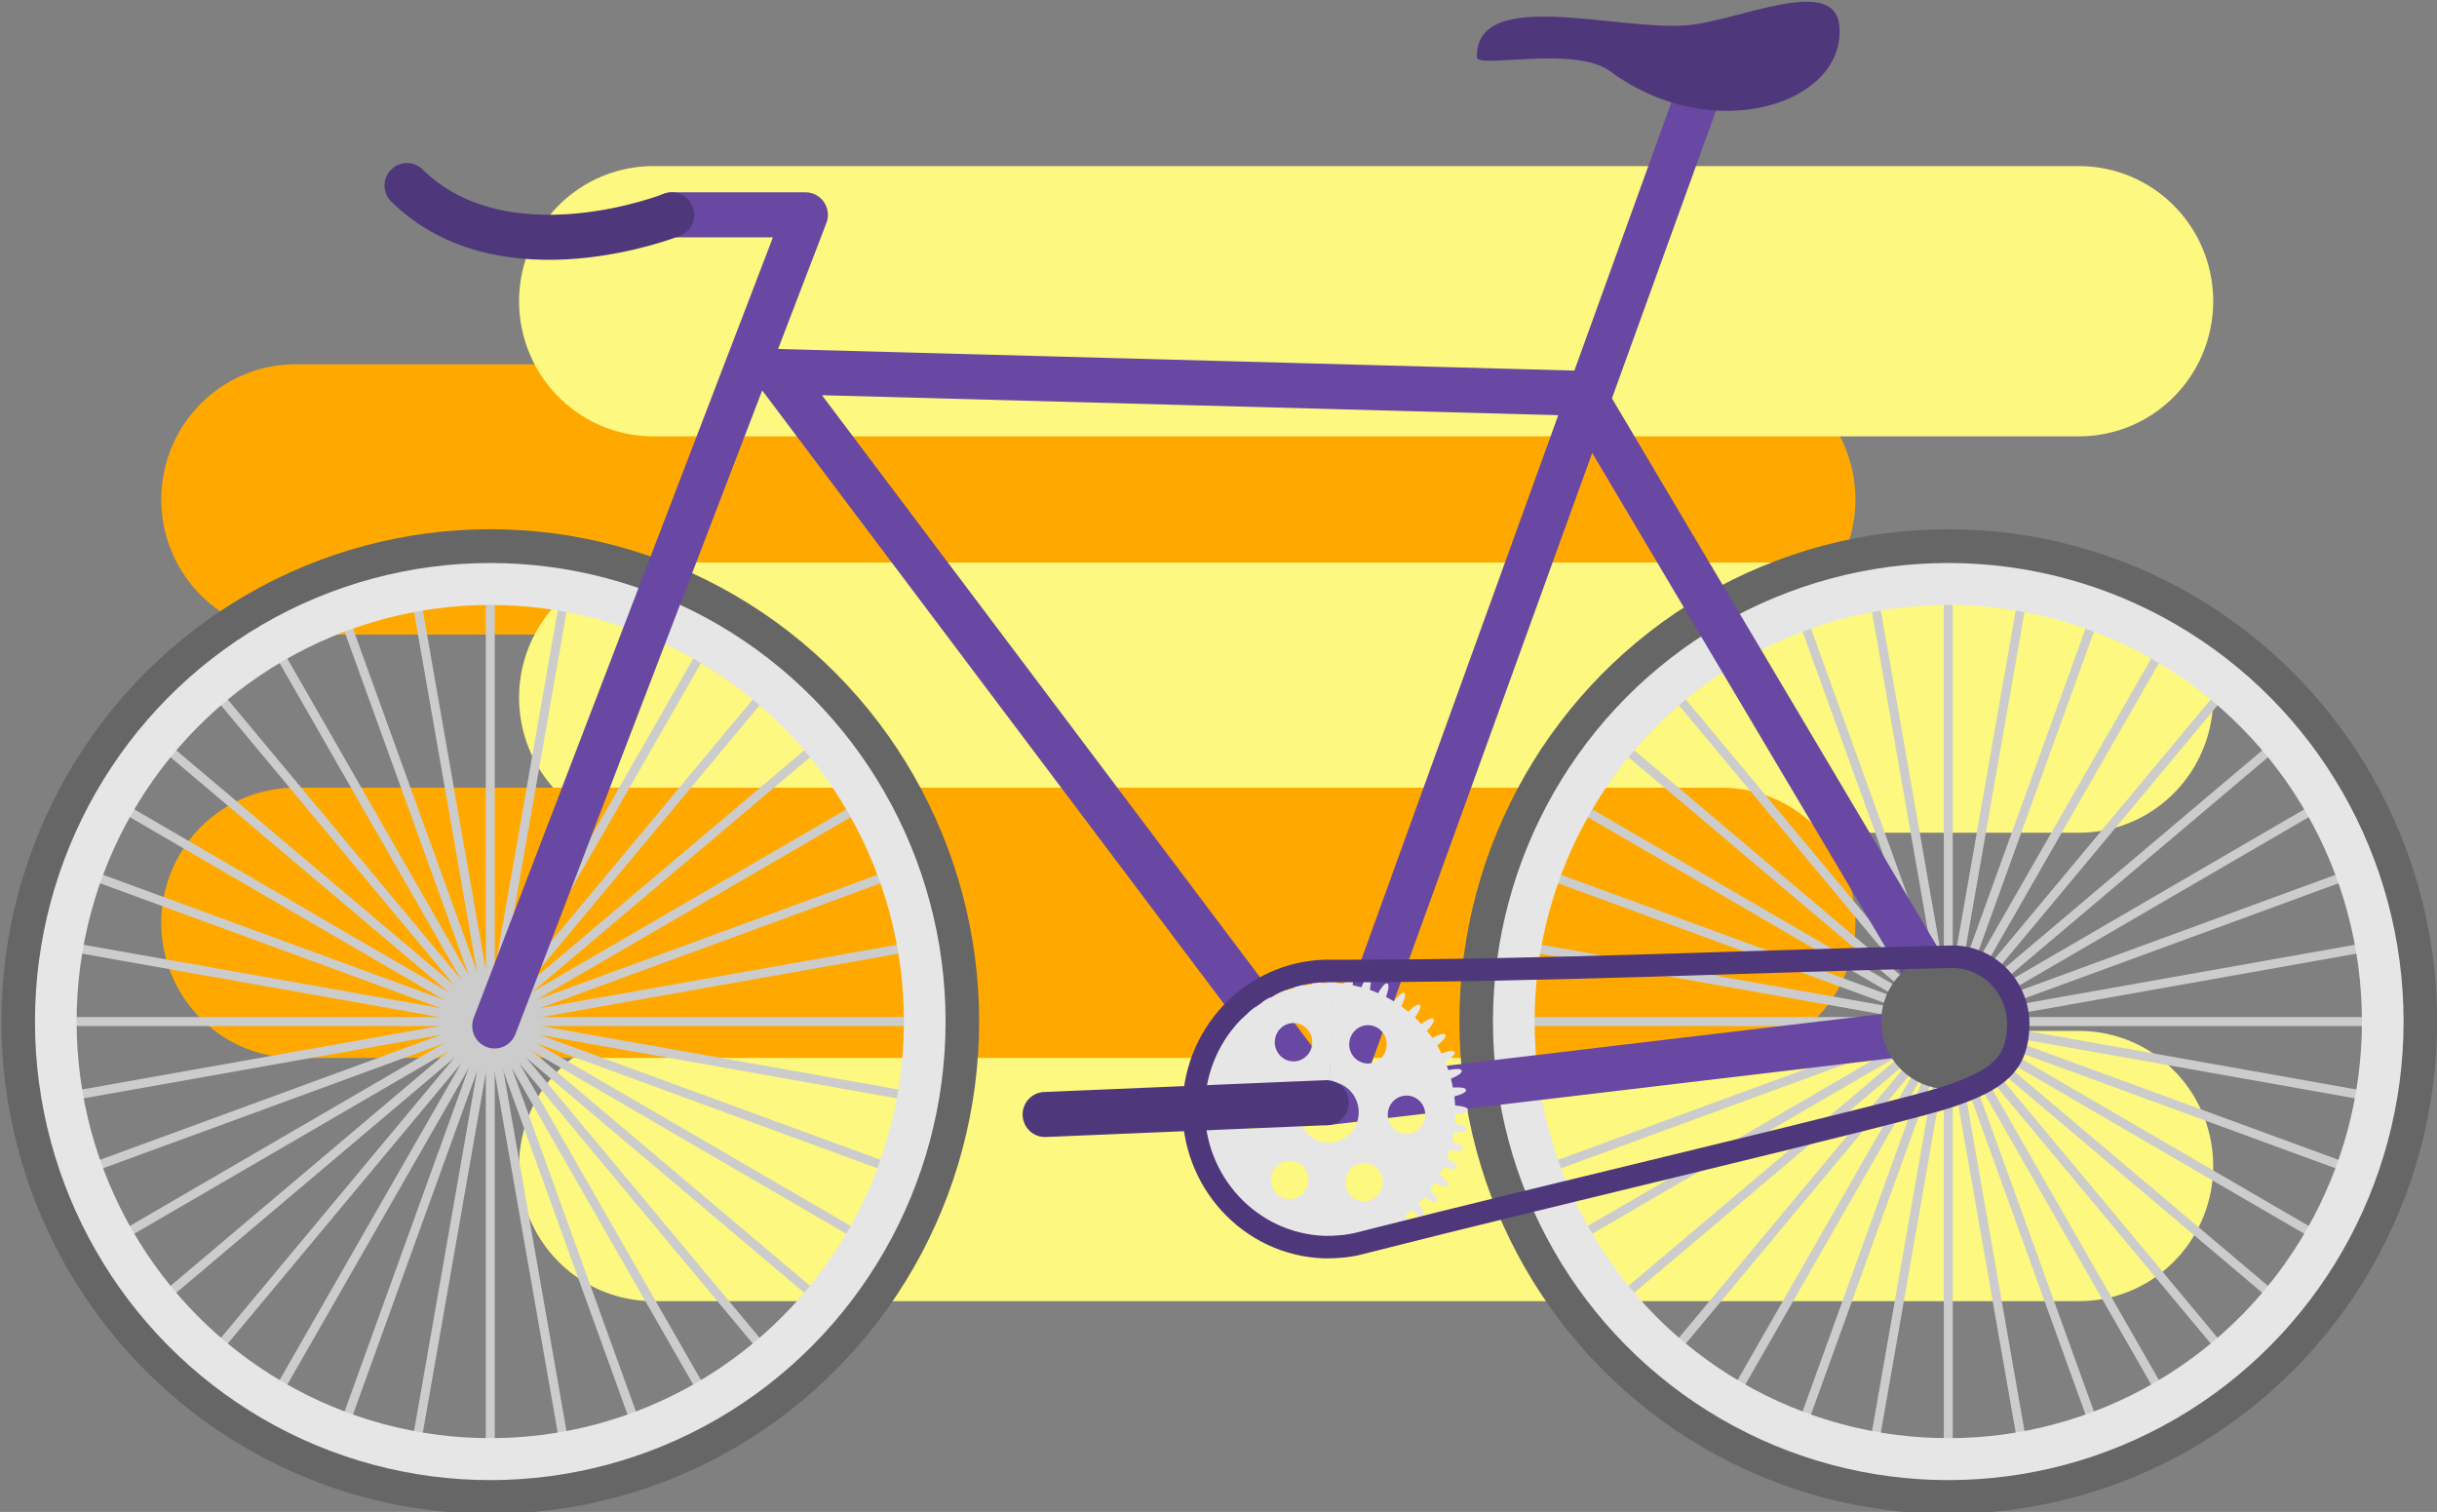<?xml version="1.0" encoding="UTF-8" standalone="no"?>
<!-- Created with Inkscape (http://www.inkscape.org/) -->

<svg
   xmlns:dc="http://purl.org/dc/elements/1.1/"
   xmlns:cc="http://creativecommons.org/ns#"
   xmlns:rdf="http://www.w3.org/1999/02/22-rdf-syntax-ns#"
   xmlns:svg="http://www.w3.org/2000/svg"
   xmlns="http://www.w3.org/2000/svg"
   xmlns:sodipodi="http://sodipodi.sourceforge.net/DTD/sodipodi-0.dtd"
   xmlns:inkscape="http://www.inkscape.org/namespaces/inkscape"
   width="540"
   height="335"
   viewBox="0 0 142.875 88.635"
   version="1.1"
   id="svg4819"
   inkscape:version="0.92.1 r15371"
   sodipodi:docname="bike.svg">
  <rect x="0" y="0" width="142.875" height="88.635" fill="#808080" stroke="none"/>
  <defs
     id="defs4813" />
  <sodipodi:namedview
     id="base"
     pagecolor="#ffffff"
     bordercolor="#666666"
     borderopacity="1.0"
     inkscape:pageopacity="0.0"
     inkscape:pageshadow="2"
     inkscape:zoom="1.0543273"
     inkscape:cx="226.09543"
     inkscape:cy="396.21873"
     inkscape:document-units="mm"
     inkscape:current-layer="layer1"
     showgrid="false"
     inkscape:window-width="3840"
     inkscape:window-height="2004"
     inkscape:window-x="-16"
     inkscape:window-y="-16"
     inkscape:window-maximized="1"
     units="px" />
  <g
     inkscape:label="Layer 1"
     inkscape:groupmode="layer"
     id="layer1"
     transform="translate(0,-208.365)">
    <g
       id="g6056"
       transform="matrix(-0.991,0,0,0.998,171.923,21.215)">
      <path
         inkscape:connector-curvature="0"
         id="path5993"
         d="m 71.655,216.861 h 84.351"
         style="fill:none;stroke:#ffa900;stroke-width:15.875;stroke-linecap:round;stroke-linejoin:miter;stroke-miterlimit:4;stroke-dasharray:none;stroke-opacity:1" />
      <path
         style="fill:none;stroke:#fdf880;stroke-width:15.875;stroke-linecap:round;stroke-linejoin:miter;stroke-miterlimit:4;stroke-dasharray:none;stroke-opacity:1"
         d="m 50.488,228.503 h 84.351"
         id="path5991"
         inkscape:connector-curvature="0" />
      <path
         inkscape:connector-curvature="0"
         id="path5980"
         d="m 50.488,256.019 h 84.351"
         style="fill:none;stroke:#fdf880;stroke-width:15.875;stroke-linecap:round;stroke-linejoin:miter;stroke-miterlimit:4;stroke-dasharray:none;stroke-opacity:1" />
      <path
         style="fill:none;stroke:#ffa900;stroke-width:15.875;stroke-linecap:round;stroke-linejoin:miter;stroke-miterlimit:4;stroke-dasharray:none;stroke-opacity:1"
         d="m 71.655,241.732 h 84.351"
         id="path5989"
         inkscape:connector-curvature="0" />
      <g
         id="g5919"
         transform="translate(-86.31,0.333)">
        <path
           inkscape:connector-curvature="0"
           id="path5879"
           d="m 144.535,219.931 v 54.536"
           style="fill:none;stroke:#cccccc;stroke-width:0.529;stroke-linecap:butt;stroke-linejoin:miter;stroke-miterlimit:4;stroke-dasharray:none;stroke-opacity:1" />
        <path
           style="fill:none;stroke:#cccccc;stroke-width:0.529;stroke-linecap:butt;stroke-linejoin:miter;stroke-miterlimit:4;stroke-dasharray:none;stroke-opacity:1"
           d="m 139.8,220.346 9.47,53.708"
           id="path5881"
           inkscape:connector-curvature="0" />
        <path
           inkscape:connector-curvature="0"
           id="path5883"
           d="m 135.209,221.576 18.653,51.247"
           style="fill:none;stroke:#cccccc;stroke-width:0.529;stroke-linecap:butt;stroke-linejoin:miter;stroke-miterlimit:4;stroke-dasharray:none;stroke-opacity:1" />
        <path
           style="fill:none;stroke:#cccccc;stroke-width:0.529;stroke-linecap:butt;stroke-linejoin:miter;stroke-miterlimit:4;stroke-dasharray:none;stroke-opacity:1"
           d="m 130.901,223.585 27.268,47.23"
           id="path5885"
           inkscape:connector-curvature="0" />
        <path
           inkscape:connector-curvature="0"
           id="path5887"
           d="m 127.008,226.311 35.055,41.777"
           style="fill:none;stroke:#cccccc;stroke-width:0.529;stroke-linecap:butt;stroke-linejoin:miter;stroke-miterlimit:4;stroke-dasharray:none;stroke-opacity:1" />
        <path
           style="fill:none;stroke:#cccccc;stroke-width:0.529;stroke-linecap:butt;stroke-linejoin:miter;stroke-miterlimit:4;stroke-dasharray:none;stroke-opacity:1"
           d="m 123.647,229.672 41.777,35.055"
           id="path5889"
           inkscape:connector-curvature="0" />
        <path
           inkscape:connector-curvature="0"
           id="path5891"
           d="m 120.92,233.565 47.23,27.268"
           style="fill:none;stroke:#cccccc;stroke-width:0.529;stroke-linecap:butt;stroke-linejoin:miter;stroke-miterlimit:4;stroke-dasharray:none;stroke-opacity:1" />
        <path
           style="fill:none;stroke:#cccccc;stroke-width:0.529;stroke-linecap:butt;stroke-linejoin:miter;stroke-miterlimit:4;stroke-dasharray:none;stroke-opacity:1"
           d="m 118.911,237.873 51.247,18.653"
           id="path5893"
           inkscape:connector-curvature="0" />
        <path
           inkscape:connector-curvature="0"
           id="path5895"
           d="m 117.681,242.464 53.708,9.47"
           style="fill:none;stroke:#cccccc;stroke-width:0.529;stroke-linecap:butt;stroke-linejoin:miter;stroke-miterlimit:4;stroke-dasharray:none;stroke-opacity:1" />
        <path
           style="fill:none;stroke:#cccccc;stroke-width:0.529;stroke-linecap:butt;stroke-linejoin:miter;stroke-miterlimit:4;stroke-dasharray:none;stroke-opacity:1"
           d="m 117.267,247.2 54.536,-1e-5"
           id="path5897"
           inkscape:connector-curvature="0" />
        <path
           inkscape:connector-curvature="0"
           id="path5899"
           d="m 117.681,251.935 53.708,-9.47"
           style="fill:none;stroke:#cccccc;stroke-width:0.529;stroke-linecap:butt;stroke-linejoin:miter;stroke-miterlimit:4;stroke-dasharray:none;stroke-opacity:1" />
        <path
           style="fill:none;stroke:#cccccc;stroke-width:0.529;stroke-linecap:butt;stroke-linejoin:miter;stroke-miterlimit:4;stroke-dasharray:none;stroke-opacity:1"
           d="m 118.911,256.526 51.247,-18.653"
           id="path5901"
           inkscape:connector-curvature="0" />
        <path
           inkscape:connector-curvature="0"
           id="path5903"
           d="M 120.92,260.834 168.15,233.565"
           style="fill:none;stroke:#cccccc;stroke-width:0.529;stroke-linecap:butt;stroke-linejoin:miter;stroke-miterlimit:4;stroke-dasharray:none;stroke-opacity:1" />
        <path
           style="fill:none;stroke:#cccccc;stroke-width:0.529;stroke-linecap:butt;stroke-linejoin:miter;stroke-miterlimit:4;stroke-dasharray:none;stroke-opacity:1"
           d="M 123.647,264.727 165.424,229.672"
           id="path5905"
           inkscape:connector-curvature="0" />
        <path
           inkscape:connector-curvature="0"
           id="path5907"
           d="m 127.008,268.088 35.055,-41.777"
           style="fill:none;stroke:#cccccc;stroke-width:0.529;stroke-linecap:butt;stroke-linejoin:miter;stroke-miterlimit:4;stroke-dasharray:none;stroke-opacity:1" />
        <path
           style="fill:none;stroke:#cccccc;stroke-width:0.529;stroke-linecap:butt;stroke-linejoin:miter;stroke-miterlimit:4;stroke-dasharray:none;stroke-opacity:1"
           d="m 130.901,270.815 27.268,-47.23"
           id="path5909"
           inkscape:connector-curvature="0" />
        <path
           inkscape:connector-curvature="0"
           id="path5911"
           d="m 135.209,272.823 18.653,-51.247"
           style="fill:none;stroke:#cccccc;stroke-width:0.529;stroke-linecap:butt;stroke-linejoin:miter;stroke-miterlimit:4;stroke-dasharray:none;stroke-opacity:1" />
        <path
           style="fill:none;stroke:#cccccc;stroke-width:0.529;stroke-linecap:butt;stroke-linejoin:miter;stroke-miterlimit:4;stroke-dasharray:none;stroke-opacity:1"
           d="m 139.8,274.053 9.47,-53.708"
           id="path5913"
           inkscape:connector-curvature="0" />
        <ellipse
           ry="27.598"
           rx="27.598"
           cy="247.2"
           cx="144.535"
           id="ellipse5915"
           style="opacity:1;vector-effect:none;fill:none;fill-opacity:1;stroke:#666666;stroke-width:2.646;stroke-linecap:round;stroke-linejoin:round;stroke-miterlimit:4;stroke-dasharray:none;stroke-dashoffset:0;stroke-opacity:1" />
        <ellipse
           style="opacity:1;vector-effect:none;fill:none;fill-opacity:1;stroke:#e6e6e6;stroke-width:2.464;stroke-linecap:round;stroke-linejoin:round;stroke-miterlimit:4;stroke-dasharray:none;stroke-dashoffset:0;stroke-opacity:1"
           id="ellipse5917"
           cx="144.535"
           cy="247.2"
           rx="25.704"
           ry="25.704" />
      </g>
      <path
         inkscape:connector-curvature="0"
         id="path5995"
         d="m 50.488,205.219 h 84.351"
         style="fill:none;stroke:#fdf880;stroke-width:15.875;stroke-linecap:round;stroke-linejoin:miter;stroke-miterlimit:4;stroke-dasharray:none;stroke-opacity:1" />
      <path
         sodipodi:nodetypes="ccccc"
         inkscape:connector-curvature="0"
         id="path5697"
         d="m 57.58,247.883 22.259,-37.252 47.738,-1.288 -32.561,42.955 z"
         style="fill:none;stroke:#6848a2;stroke-width:2.646;stroke-linecap:butt;stroke-linejoin:round;stroke-miterlimit:4;stroke-dasharray:none;stroke-opacity:1" />
      <path
         sodipodi:nodetypes="cc"
         inkscape:connector-curvature="0"
         id="path5701"
         d="M 94.52,252.08 73.103,193.28"
         style="fill:none;stroke:#6848a2;stroke-width:2.646;stroke-linecap:round;stroke-linejoin:miter;stroke-miterlimit:4;stroke-dasharray:none;stroke-opacity:1" />
      <path
         sodipodi:nodetypes="acsaa"
         inkscape:connector-curvature="0"
         id="path5819"
         d="m 64.673,189.016 c -0.452,4.582 7.426,7.173 13.547,2.701 2.086,-1.541 7.874,-0.143 7.89,-0.82 0.096,-4.17 -8.213,-1.566 -12.372,-1.881 -3.013,-0.228 -8.768,-3.007 -9.064,-2.3e-4 z"
         style="fill:#4f377b;fill-opacity:1;stroke:none;stroke-width:0.265px;stroke-linecap:butt;stroke-linejoin:miter;stroke-opacity:1" />
      <g
         transform="translate(-0.055,0.333)"
         id="g5877">
        <path
           style="fill:none;stroke:#cccccc;stroke-width:0.529;stroke-linecap:butt;stroke-linejoin:miter;stroke-miterlimit:4;stroke-dasharray:none;stroke-opacity:1"
           d="m 144.535,219.931 v 54.536"
           id="path5757"
           inkscape:connector-curvature="0" />
        <path
           inkscape:connector-curvature="0"
           id="path5823"
           d="m 139.8,220.346 9.47,53.708"
           style="fill:none;stroke:#cccccc;stroke-width:0.529;stroke-linecap:butt;stroke-linejoin:miter;stroke-miterlimit:4;stroke-dasharray:none;stroke-opacity:1" />
        <path
           style="fill:none;stroke:#cccccc;stroke-width:0.529;stroke-linecap:butt;stroke-linejoin:miter;stroke-miterlimit:4;stroke-dasharray:none;stroke-opacity:1"
           d="m 135.209,221.576 18.653,51.247"
           id="path5825"
           inkscape:connector-curvature="0" />
        <path
           inkscape:connector-curvature="0"
           id="path5827"
           d="m 130.901,223.585 27.268,47.23"
           style="fill:none;stroke:#cccccc;stroke-width:0.529;stroke-linecap:butt;stroke-linejoin:miter;stroke-miterlimit:4;stroke-dasharray:none;stroke-opacity:1" />
        <path
           style="fill:none;stroke:#cccccc;stroke-width:0.529;stroke-linecap:butt;stroke-linejoin:miter;stroke-miterlimit:4;stroke-dasharray:none;stroke-opacity:1"
           d="m 127.008,226.311 35.055,41.777"
           id="path5829"
           inkscape:connector-curvature="0" />
        <path
           inkscape:connector-curvature="0"
           id="path5831"
           d="m 123.647,229.672 41.777,35.055"
           style="fill:none;stroke:#cccccc;stroke-width:0.529;stroke-linecap:butt;stroke-linejoin:miter;stroke-miterlimit:4;stroke-dasharray:none;stroke-opacity:1" />
        <path
           style="fill:none;stroke:#cccccc;stroke-width:0.529;stroke-linecap:butt;stroke-linejoin:miter;stroke-miterlimit:4;stroke-dasharray:none;stroke-opacity:1"
           d="m 120.92,233.565 47.23,27.268"
           id="path5833"
           inkscape:connector-curvature="0" />
        <path
           inkscape:connector-curvature="0"
           id="path5835"
           d="m 118.911,237.873 51.247,18.653"
           style="fill:none;stroke:#cccccc;stroke-width:0.529;stroke-linecap:butt;stroke-linejoin:miter;stroke-miterlimit:4;stroke-dasharray:none;stroke-opacity:1" />
        <path
           style="fill:none;stroke:#cccccc;stroke-width:0.529;stroke-linecap:butt;stroke-linejoin:miter;stroke-miterlimit:4;stroke-dasharray:none;stroke-opacity:1"
           d="m 117.681,242.464 53.708,9.47"
           id="path5837"
           inkscape:connector-curvature="0" />
        <path
           inkscape:connector-curvature="0"
           id="path5839"
           d="m 117.267,247.2 54.536,-1e-5"
           style="fill:none;stroke:#cccccc;stroke-width:0.529;stroke-linecap:butt;stroke-linejoin:miter;stroke-miterlimit:4;stroke-dasharray:none;stroke-opacity:1" />
        <path
           style="fill:none;stroke:#cccccc;stroke-width:0.529;stroke-linecap:butt;stroke-linejoin:miter;stroke-miterlimit:4;stroke-dasharray:none;stroke-opacity:1"
           d="m 117.681,251.935 53.708,-9.47"
           id="path5841"
           inkscape:connector-curvature="0" />
        <path
           inkscape:connector-curvature="0"
           id="path5843"
           d="m 118.911,256.526 51.247,-18.653"
           style="fill:none;stroke:#cccccc;stroke-width:0.529;stroke-linecap:butt;stroke-linejoin:miter;stroke-miterlimit:4;stroke-dasharray:none;stroke-opacity:1" />
        <path
           style="fill:none;stroke:#cccccc;stroke-width:0.529;stroke-linecap:butt;stroke-linejoin:miter;stroke-miterlimit:4;stroke-dasharray:none;stroke-opacity:1"
           d="M 120.92,260.834 168.15,233.565"
           id="path5845"
           inkscape:connector-curvature="0" />
        <path
           inkscape:connector-curvature="0"
           id="path5847"
           d="M 123.647,264.727 165.424,229.672"
           style="fill:none;stroke:#cccccc;stroke-width:0.529;stroke-linecap:butt;stroke-linejoin:miter;stroke-miterlimit:4;stroke-dasharray:none;stroke-opacity:1" />
        <path
           style="fill:none;stroke:#cccccc;stroke-width:0.529;stroke-linecap:butt;stroke-linejoin:miter;stroke-miterlimit:4;stroke-dasharray:none;stroke-opacity:1"
           d="m 127.008,268.088 35.055,-41.777"
           id="path5849"
           inkscape:connector-curvature="0" />
        <path
           inkscape:connector-curvature="0"
           id="path5851"
           d="m 130.901,270.815 27.268,-47.23"
           style="fill:none;stroke:#cccccc;stroke-width:0.529;stroke-linecap:butt;stroke-linejoin:miter;stroke-miterlimit:4;stroke-dasharray:none;stroke-opacity:1" />
        <path
           style="fill:none;stroke:#cccccc;stroke-width:0.529;stroke-linecap:butt;stroke-linejoin:miter;stroke-miterlimit:4;stroke-dasharray:none;stroke-opacity:1"
           d="m 135.209,272.823 18.653,-51.247"
           id="path5853"
           inkscape:connector-curvature="0" />
        <path
           inkscape:connector-curvature="0"
           id="path5855"
           d="m 139.8,274.053 9.47,-53.708"
           style="fill:none;stroke:#cccccc;stroke-width:0.529;stroke-linecap:butt;stroke-linejoin:miter;stroke-miterlimit:4;stroke-dasharray:none;stroke-opacity:1" />
        <ellipse
           style="opacity:1;vector-effect:none;fill:none;fill-opacity:1;stroke:#666666;stroke-width:2.646;stroke-linecap:round;stroke-linejoin:round;stroke-miterlimit:4;stroke-dasharray:none;stroke-dashoffset:0;stroke-opacity:1"
           id="path5712"
           cx="144.535"
           cy="247.2"
           rx="27.598"
           ry="27.598" />
        <ellipse
           ry="25.704"
           rx="25.704"
           cy="247.2"
           cx="144.535"
           id="ellipse5714"
           style="opacity:1;vector-effect:none;fill:none;fill-opacity:1;stroke:#e6e6e6;stroke-width:2.464;stroke-linecap:round;stroke-linejoin:round;stroke-miterlimit:4;stroke-dasharray:none;stroke-dashoffset:0;stroke-opacity:1" />
      </g>
      <path
         inkscape:connector-curvature="0"
         id="path5695"
         d="m 133.739,200.145 h -7.91 l 18.396,47.646"
         style="fill:none;stroke:#6848a2;stroke-width:2.646;stroke-linecap:round;stroke-linejoin:round;stroke-miterlimit:4;stroke-dasharray:none;stroke-opacity:1" />
      <path
         sodipodi:nodetypes="cc"
         inkscape:connector-curvature="0"
         id="path5821"
         d="m 133.739,200.145 c 0,0 9.892,3.906 15.673,-1.721"
         style="fill:none;stroke:#4f377b;stroke-width:2.646;stroke-linecap:round;stroke-linejoin:miter;stroke-miterlimit:4;stroke-dasharray:none;stroke-opacity:1" />
      <g
         inkscape:transform-center-y="4.6617561"
         inkscape:transform-center-x="-38.231071"
         transform="matrix(1.012,-0.029,0.029,1.027,-8.133,-5.087)"
         id="g5968">
        <path
           inkscape:connector-curvature="0"
           style="opacity:1;vector-effect:none;fill:#e6e6e6;fill-opacity:1;stroke:none;stroke-width:3.104;stroke-linecap:butt;stroke-linejoin:miter;stroke-miterlimit:4;stroke-dasharray:none;stroke-dashoffset:0;stroke-opacity:1"
           d="m 94.493,245.78 v 6.299 a 1.752,1.752 0 0 1 1.752,1.752 1.752,1.752 0 0 1 -1.752,1.752 v 5.659 a 7.404,7.404 0 0 0 0.354,-0.013 c 0.084,0.45 0.187,0.724 0.316,0.715 0.13,-0.009 0.188,-0.299 0.197,-0.763 a 7.404,7.404 0 0 0 0.511,-0.075 c 0.146,0.435 0.287,0.693 0.413,0.666 0.127,-0.027 0.144,-0.321 0.089,-0.778 a 7.404,7.404 0 0 0 0.493,-0.153 c 0.206,0.413 0.382,0.65 0.504,0.605 0.122,-0.045 0.098,-0.339 -0.021,-0.786 a 7.404,7.404 0 0 0 0.472,-0.211 c 0.259,0.376 0.465,0.584 0.579,0.523 0.115,-0.061 0.05,-0.35 -0.13,-0.777 a 7.404,7.404 0 0 0 0.434,-0.279 c 0.311,0.34 0.546,0.519 0.651,0.443 0.105,-0.076 0.002,-0.351 -0.234,-0.745 a 7.404,7.404 0 0 0 0.389,-0.341 c 0.355,0.293 0.611,0.437 0.705,0.347 0.094,-0.091 -0.048,-0.35 -0.34,-0.711 a 7.404,7.404 0 0 0 0.344,-0.385 c 0.391,0.239 0.664,0.346 0.744,0.244 0.08,-0.102 -0.095,-0.339 -0.432,-0.654 a 7.404,7.404 0 0 0 0.28,-0.434 c 0.422,0.184 0.71,0.252 0.774,0.14 0.065,-0.113 -0.142,-0.322 -0.52,-0.588 a 7.404,7.404 0 0 0 0.225,-0.466 c 0.44,0.121 0.731,0.148 0.779,0.028 0.049,-0.121 -0.186,-0.3 -0.598,-0.51 a 7.404,7.404 0 0 0 0.154,-0.493 c 0.455,0.06 0.749,0.046 0.781,-0.079 0.031,-0.126 -0.223,-0.269 -0.655,-0.419 a 7.404,7.404 0 0 0 0.077,-0.513 c 0.458,-0.004 0.747,-0.058 0.76,-0.187 0.014,-0.129 -0.261,-0.237 -0.714,-0.326 a 7.404,7.404 0 0 0 0.021,-0.43 7.404,7.404 0 0 0 -0.003,-0.087 c 0.45,-0.068 0.726,-0.161 0.721,-0.29 -0.005,-0.129 -0.289,-0.197 -0.746,-0.222 a 7.404,7.404 0 0 0 -0.063,-0.515 c 0.437,-0.13 0.699,-0.262 0.676,-0.389 -0.023,-0.128 -0.315,-0.155 -0.775,-0.116 a 7.404,7.404 0 0 0 -0.128,-0.502 c 0.415,-0.189 0.655,-0.356 0.615,-0.479 -0.04,-0.123 -0.331,-0.11 -0.776,-0.009 a 7.404,7.404 0 0 0 -0.205,-0.477 c 0.385,-0.246 0.601,-0.444 0.544,-0.56 -0.057,-0.117 -0.345,-0.063 -0.773,0.101 a 7.404,7.404 0 0 0 -0.259,-0.452 c 0.342,-0.294 0.525,-0.518 0.453,-0.624 -0.072,-0.107 -0.35,-0.014 -0.751,0.207 a 7.404,7.404 0 0 0 -0.325,-0.405 c 0.302,-0.342 0.453,-0.591 0.367,-0.687 -0.086,-0.096 -0.346,0.034 -0.71,0.306 a 7.404,7.404 0 0 0 -0.381,-0.355 c 0.25,-0.378 0.364,-0.646 0.266,-0.728 -0.099,-0.083 -0.34,0.083 -0.665,0.405 a 7.404,7.404 0 0 0 -0.422,-0.303 c 0.194,-0.409 0.27,-0.689 0.161,-0.757 -0.109,-0.068 -0.323,0.128 -0.598,0.489 a 7.404,7.404 0 0 0 -0.465,-0.235 c 0.136,-0.433 0.173,-0.722 0.055,-0.774 -0.118,-0.052 -0.303,0.172 -0.525,0.57 a 7.404,7.404 0 0 0 -0.49,-0.179 c 0.073,-0.442 0.068,-0.73 -0.055,-0.766 -0.124,-0.036 -0.276,0.213 -0.441,0.637 a 7.404,7.404 0 0 0 -0.511,-0.102 c 0.011,-0.453 -0.033,-0.74 -0.161,-0.758 -0.127,-0.018 -0.242,0.247 -0.346,0.686 a 7.404,7.404 0 0 0 -0.522,-0.026 c -0.038,-0.323 -0.092,-0.556 -0.167,-0.661 z m 2.192,3.015 a 1.095,1.095 0 0 1 1.095,1.095 1.095,1.095 0 0 1 -1.095,1.095 1.095,1.095 0 0 1 -1.095,-1.095 1.095,1.095 0 0 1 1.095,-1.095 z m 2.361,3.958 a 1.095,1.095 0 0 1 1.095,1.095 1.095,1.095 0 0 1 -1.095,1.095 1.095,1.095 0 0 1 -1.095,-1.095 1.095,1.095 0 0 1 1.095,-1.095 z m -2.361,3.924 a 1.095,1.095 0 0 1 1.095,1.095 1.095,1.095 0 0 1 -1.095,1.095 1.095,1.095 0 0 1 -1.095,-1.095 1.095,1.095 0 0 1 1.095,-1.095 z"
           id="path5923" />
        <path
           inkscape:connector-curvature="0"
           style="opacity:1;vector-effect:none;fill:#e6e6e6;fill-opacity:1;stroke:none;stroke-width:3.104;stroke-linecap:butt;stroke-linejoin:miter;stroke-miterlimit:4;stroke-dasharray:none;stroke-dashoffset:0;stroke-opacity:1"
           d="m 94.519,245.78 c -0.075,0.105 -0.13,0.338 -0.167,0.661 a 7.404,7.404 0 0 0 -0.522,0.026 c -0.104,-0.44 -0.219,-0.704 -0.346,-0.686 -0.127,0.018 -0.172,0.305 -0.161,0.758 a 7.404,7.404 0 0 0 -0.511,0.102 c -0.165,-0.425 -0.317,-0.673 -0.441,-0.637 -0.123,0.035 -0.127,0.323 -0.055,0.766 a 7.404,7.404 0 0 0 -0.49,0.179 c -0.222,-0.398 -0.407,-0.622 -0.525,-0.57 -0.118,0.052 -0.081,0.341 0.055,0.774 a 7.404,7.404 0 0 0 -0.465,0.235 c -0.275,-0.362 -0.488,-0.557 -0.598,-0.489 -0.109,0.068 -0.033,0.348 0.161,0.757 a 7.404,7.404 0 0 0 -0.422,0.304 c -0.325,-0.323 -0.565,-0.489 -0.665,-0.405 -0.099,0.083 0.016,0.35 0.266,0.728 a 7.404,7.404 0 0 0 -0.381,0.355 c -0.364,-0.272 -0.624,-0.402 -0.71,-0.306 -0.086,0.096 0.065,0.346 0.367,0.687 a 7.404,7.404 0 0 0 -0.325,0.405 c -0.401,-0.221 -0.679,-0.314 -0.751,-0.207 -0.072,0.106 0.111,0.33 0.453,0.624 a 7.404,7.404 0 0 0 -0.259,0.452 c -0.429,-0.163 -0.717,-0.217 -0.773,-0.101 -0.057,0.116 0.158,0.315 0.544,0.56 a 7.404,7.404 0 0 0 -0.205,0.477 c -0.445,-0.101 -0.737,-0.114 -0.776,0.009 -0.04,0.123 0.2,0.289 0.615,0.479 a 7.404,7.404 0 0 0 -0.128,0.502 c -0.459,-0.039 -0.752,-0.012 -0.775,0.116 -0.022,0.127 0.239,0.259 0.676,0.389 a 7.404,7.404 0 0 0 -0.063,0.515 c -0.457,0.025 -0.742,0.093 -0.746,0.222 -0.004,0.129 0.272,0.222 0.721,0.29 a 7.404,7.404 0 0 0 -0.003,0.087 7.404,7.404 0 0 0 0.021,0.43 c -0.453,0.089 -0.728,0.196 -0.714,0.326 0.014,0.129 0.302,0.183 0.76,0.187 a 7.404,7.404 0 0 0 0.077,0.513 c -0.432,0.15 -0.686,0.294 -0.655,0.419 0.031,0.126 0.325,0.139 0.781,0.079 a 7.404,7.404 0 0 0 0.154,0.493 c -0.412,0.211 -0.647,0.389 -0.598,0.51 0.048,0.12 0.339,0.093 0.779,-0.028 a 7.404,7.404 0 0 0 0.225,0.466 c -0.378,0.266 -0.585,0.475 -0.52,0.588 0.065,0.112 0.352,0.044 0.774,-0.14 a 7.404,7.404 0 0 0 0.28,0.434 c -0.337,0.315 -0.512,0.551 -0.432,0.654 0.08,0.102 0.353,-0.005 0.744,-0.244 a 7.404,7.404 0 0 0 0.344,0.385 c -0.292,0.361 -0.433,0.62 -0.34,0.711 0.093,0.09 0.35,-0.054 0.705,-0.347 a 7.404,7.404 0 0 0 0.389,0.341 c -0.235,0.394 -0.339,0.669 -0.234,0.745 0.105,0.076 0.339,-0.103 0.651,-0.443 a 7.404,7.404 0 0 0 0.434,0.279 c -0.181,0.427 -0.246,0.716 -0.13,0.777 0.114,0.061 0.32,-0.147 0.579,-0.523 a 7.404,7.404 0 0 0 0.472,0.211 c -0.119,0.447 -0.143,0.741 -0.021,0.786 0.122,0.044 0.298,-0.193 0.504,-0.605 a 7.404,7.404 0 0 0 0.493,0.153 c -0.055,0.458 -0.038,0.751 0.089,0.778 0.127,0.027 0.268,-0.231 0.413,-0.666 a 7.404,7.404 0 0 0 0.511,0.075 c 0.009,0.464 0.067,0.754 0.197,0.763 0.129,0.009 0.233,-0.265 0.316,-0.715 a 7.404,7.404 0 0 0 0.354,0.013 v -5.659 a 1.752,1.752 0 0 1 -1.752,-1.752 1.752,1.752 0 0 1 1.752,-1.752 v -6.299 z m -2.186,3.015 a 1.095,1.095 0 0 1 1.095,1.095 1.095,1.095 0 0 1 -1.095,1.095 1.095,1.095 0 0 1 -1.095,-1.095 1.095,1.095 0 0 1 1.095,-1.095 z m -2.367,3.958 a 1.095,1.095 0 0 1 1.095,1.095 1.095,1.095 0 0 1 -1.095,1.095 1.095,1.095 0 0 1 -1.095,-1.095 1.095,1.095 0 0 1 1.095,-1.095 z m 2.367,3.924 a 1.095,1.095 0 0 1 1.095,1.095 1.095,1.095 0 0 1 -1.095,1.095 1.095,1.095 0 0 1 -1.095,-1.095 1.095,1.095 0 0 1 1.095,-1.095 z"
           id="path5925" />
        <path
           inkscape:connector-curvature="0"
           id="path5927"
           d="m 94.213,246.731 c 0,0 0.318,-2.262 0.613,-0.024 0.295,2.239 -0.613,0.024 -0.613,0.024 z"
           style="fill:#e6e6e6;fill-opacity:1;stroke:none;stroke-width:0.088px;stroke-linecap:butt;stroke-linejoin:miter;stroke-opacity:1" />
      </g>
      <ellipse
         ry="2.956"
         rx="2.956"
         cy="247.532"
         cx="58.225"
         id="path5958"
         style="opacity:1;vector-effect:none;fill:#666666;fill-opacity:1;stroke:#666666;stroke-width:2.025;stroke-linecap:round;stroke-linejoin:round;stroke-miterlimit:4;stroke-dasharray:none;stroke-dashoffset:0;stroke-opacity:1" />
      <path
         inkscape:transform-center-y="4.2797463"
         inkscape:transform-center-x="-20.682362"
         sodipodi:nodetypes="cszccccccc"
         inkscape:connector-curvature="0"
         id="ellipse5970"
         d="m 57.886,243.723 c -2.16,0.062 -3.861,1.889 -3.8,4.08 0.061,2.191 1.124,3.136 4.106,4.132 2.982,0.996 24.135,5.907 34.447,8.523 0.126,0.035 0.253,0.068 0.381,0.097 0.679,0.176 1.436,0.238 2.08,0.227 4.415,-0.128 7.893,-3.862 7.767,-8.341 -0.126,-4.479 -3.807,-8.007 -8.222,-7.879 -12.854,0.015 -25.688,-0.616 -36.76,-0.839 z"
         style="opacity:1;vector-effect:none;fill:none;fill-opacity:1;stroke:#4f377b;stroke-width:1.323;stroke-linecap:round;stroke-linejoin:round;stroke-miterlimit:4;stroke-dasharray:none;stroke-dashoffset:0;stroke-opacity:1" />
      <path
         inkscape:connector-curvature="0"
         id="path5978"
         d="m 95.015,252.298 16.649,0.694"
         style="fill:none;stroke:#4f377b;stroke-width:2.646;stroke-linecap:round;stroke-linejoin:miter;stroke-miterlimit:4;stroke-dasharray:none;stroke-opacity:1" />
    </g>
  </g>
</svg>
